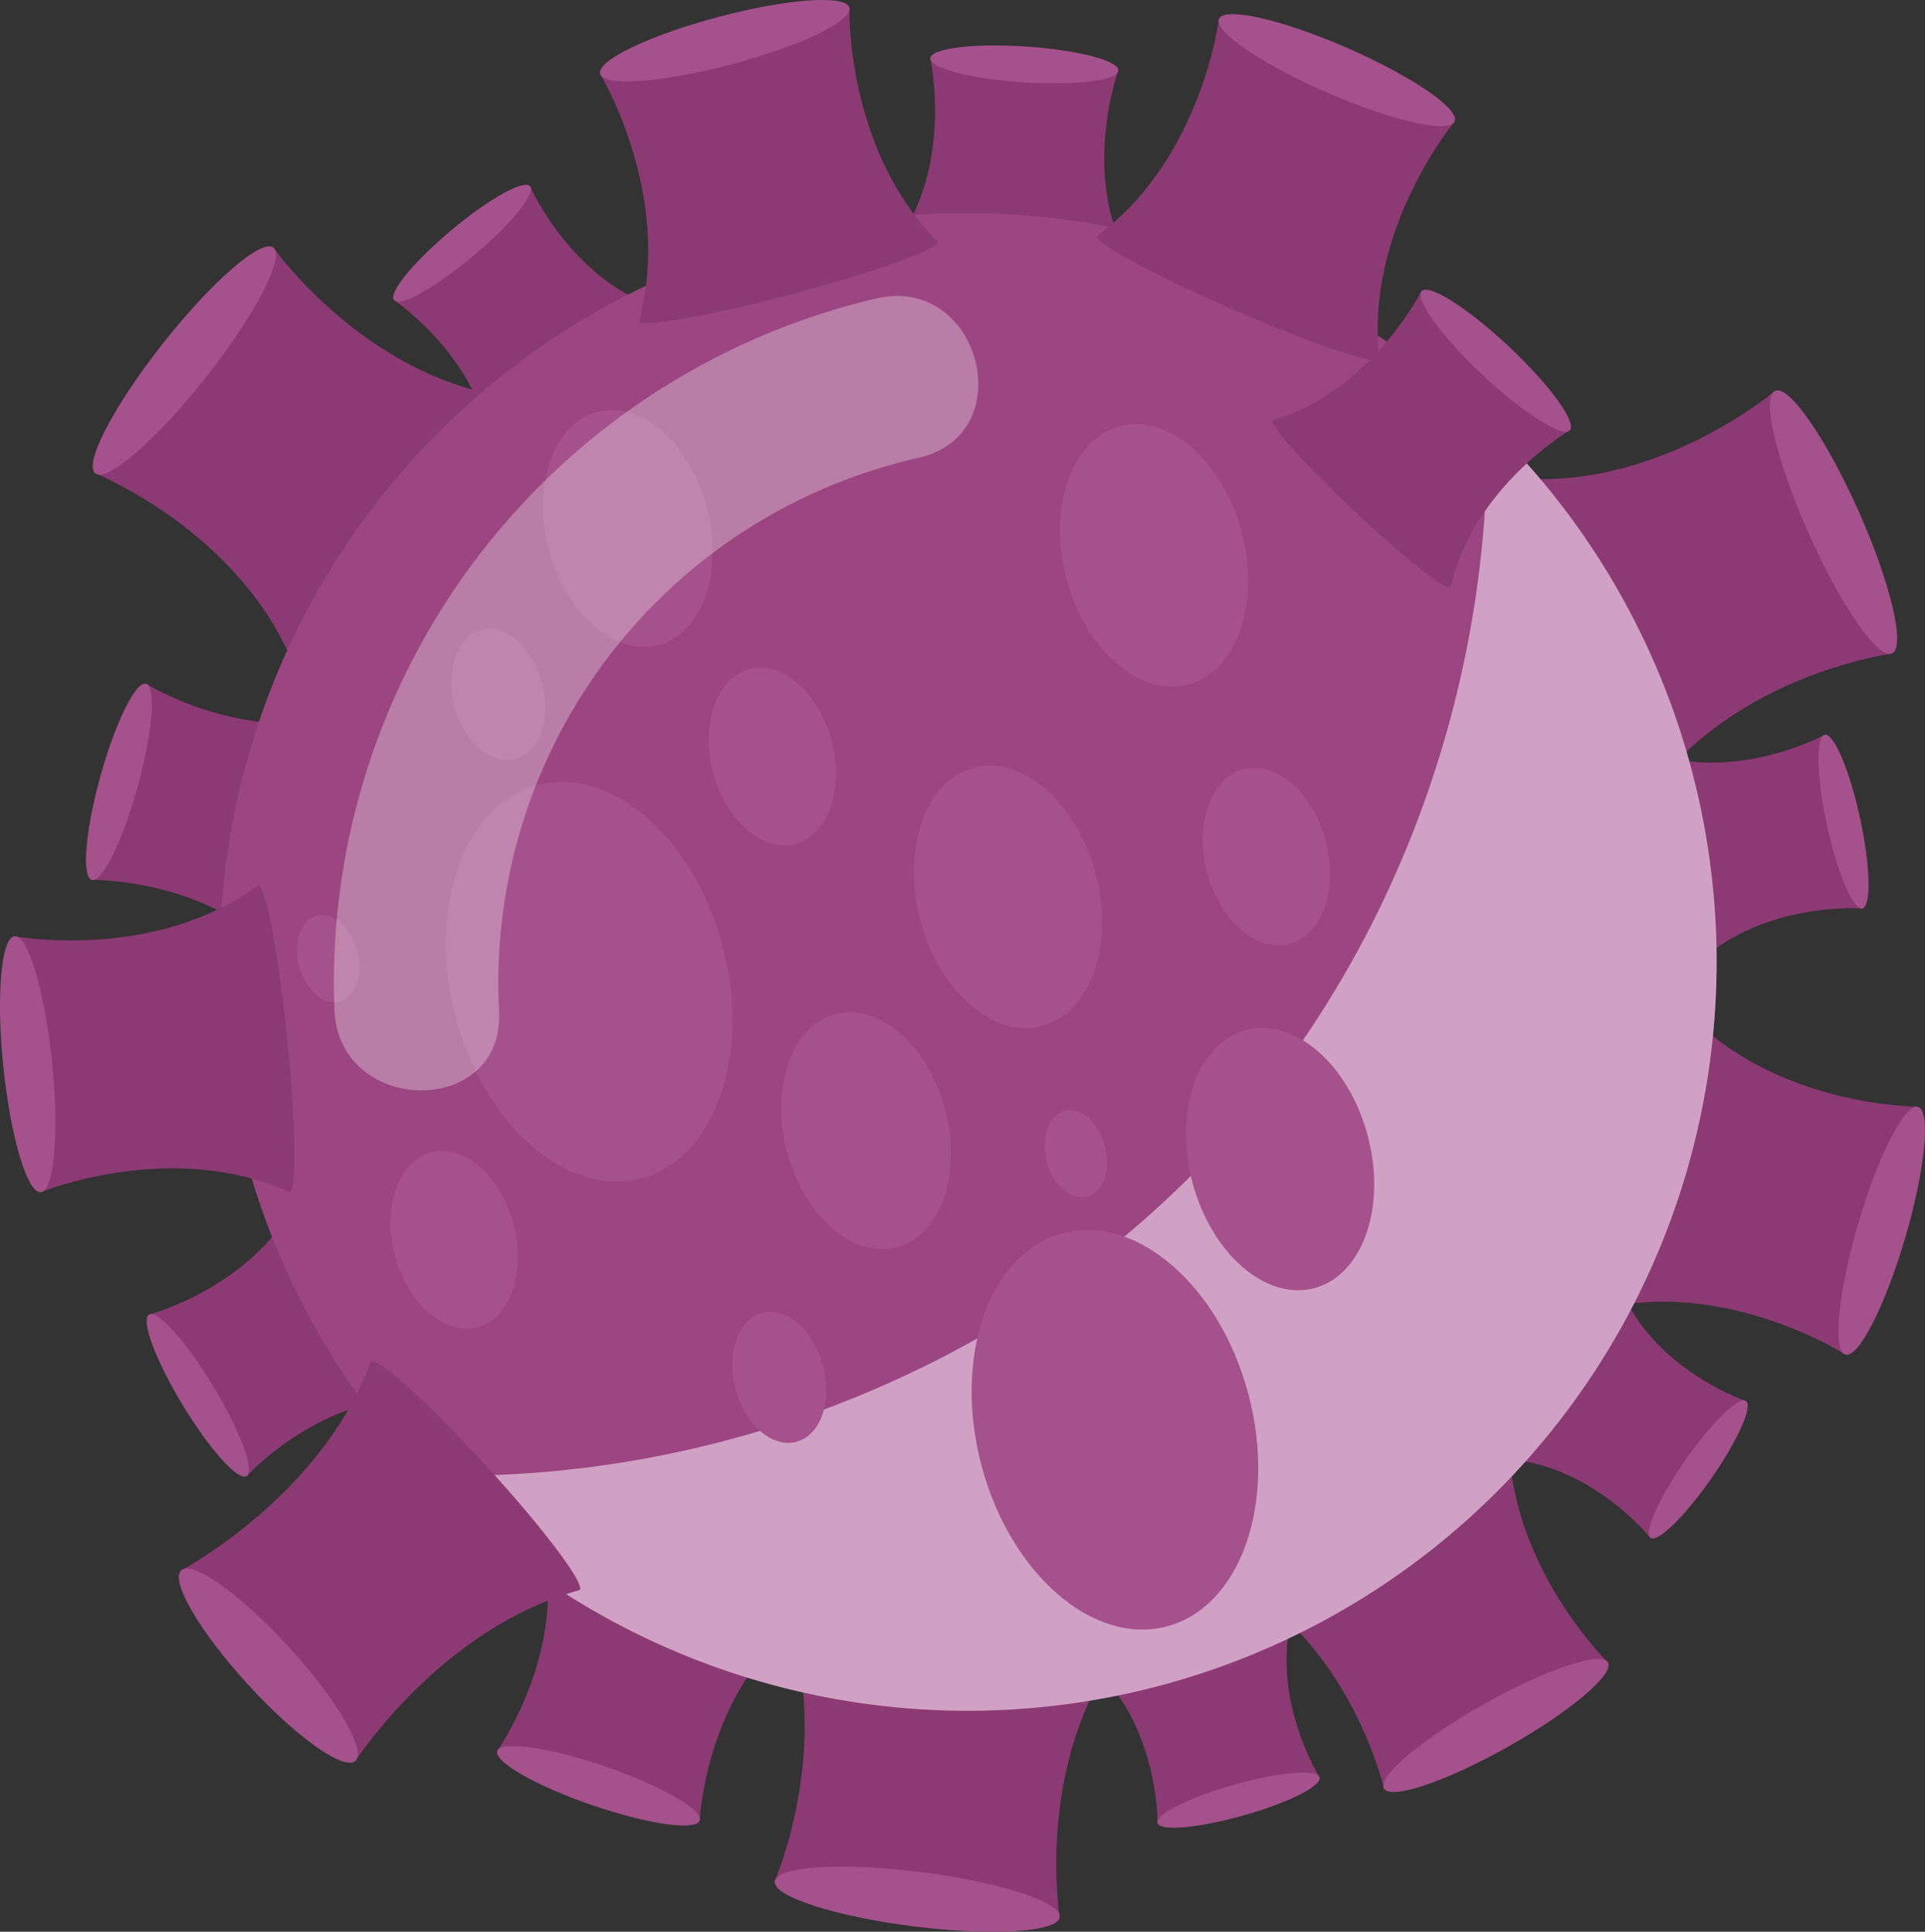 <svg id="Group_107" data-name="Group 107" xmlns="http://www.w3.org/2000/svg" xmlns:xlink="http://www.w3.org/1999/xlink" width="108.918" height="109.296" viewBox="0 0 108.918 109.296">
  <rect x="0" y="0" width="108.918" height="109.296" fill="#333333" stroke="none"/>
  <defs>
    <clipPath id="clip-path">
      <rect id="Rectangle_36" data-name="Rectangle 36" width="108.918" height="109.296" fill="none"/>
    </clipPath>
    <clipPath id="clip-path-3">
      <rect id="Rectangle_1" data-name="Rectangle 1" width="6.505" height="8.127" fill="none"/>
    </clipPath>
    <clipPath id="clip-path-4">
      <rect id="Rectangle_2" data-name="Rectangle 2" width="3.509" height="4.919" fill="none"/>
    </clipPath>
    <clipPath id="clip-path-5">
      <rect id="Rectangle_3" data-name="Rectangle 3" width="4.472" height="9.402" fill="none"/>
    </clipPath>
    <clipPath id="clip-path-6">
      <rect id="Rectangle_4" data-name="Rectangle 4" width="5.789" height="1.907" fill="none"/>
    </clipPath>
    <clipPath id="clip-path-7">
      <rect id="Rectangle_5" data-name="Rectangle 5" width="4.905" height="4.149" fill="none"/>
    </clipPath>
    <clipPath id="clip-path-8">
      <rect id="Rectangle_6" data-name="Rectangle 6" width="3.004" height="8.854" fill="none"/>
    </clipPath>
    <clipPath id="clip-path-9">
      <rect id="Rectangle_7" data-name="Rectangle 7" width="10.17" height="2.171" fill="none"/>
    </clipPath>
    <clipPath id="clip-path-10">
      <rect id="Rectangle_8" data-name="Rectangle 8" width="8.03" height="4.704" fill="none"/>
    </clipPath>
    <clipPath id="clip-path-11">
      <rect id="Rectangle_9" data-name="Rectangle 9" width="7.236" height="2.778" fill="none"/>
    </clipPath>
    <clipPath id="clip-path-12">
      <rect id="Rectangle_10" data-name="Rectangle 10" width="2.281" height="7.005" fill="none"/>
    </clipPath>
    <clipPath id="clip-path-13">
      <rect id="Rectangle_11" data-name="Rectangle 11" width="3.623" height="5.792" fill="none"/>
    </clipPath>
    <clipPath id="clip-path-14">
      <rect id="Rectangle_12" data-name="Rectangle 12" width="1.712" height="6.196" fill="none"/>
    </clipPath>
    <clipPath id="clip-path-15">
      <rect id="Rectangle_13" data-name="Rectangle 13" width="6.71" height="1.24" fill="none"/>
    </clipPath>
    <clipPath id="clip-path-16">
      <rect id="Rectangle_14" data-name="Rectangle 14" width="73.238" height="72.994" fill="none"/>
    </clipPath>
    <clipPath id="clip-path-17">
      <rect id="Rectangle_15" data-name="Rectangle 15" width="16.218" height="22.611" fill="none"/>
    </clipPath>
    <clipPath id="clip-path-19">
      <rect id="Rectangle_17" data-name="Rectangle 17" width="10.649" height="14.846" fill="none"/>
    </clipPath>
    <clipPath id="clip-path-22">
      <rect id="Rectangle_20" data-name="Rectangle 20" width="9.61" height="13.398" fill="none"/>
    </clipPath>
    <clipPath id="clip-path-24">
      <rect id="Rectangle_22" data-name="Rectangle 22" width="7.206" height="10.046" fill="none"/>
    </clipPath>
    <clipPath id="clip-path-27">
      <rect id="Rectangle_25" data-name="Rectangle 25" width="5.321" height="7.418" fill="none"/>
    </clipPath>
    <clipPath id="clip-path-29">
      <rect id="Rectangle_27" data-name="Rectangle 27" width="3.539" height="4.934" fill="none"/>
    </clipPath>
    <clipPath id="clip-path-31">
      <rect id="Rectangle_29" data-name="Rectangle 29" width="36.471" height="44.946" fill="none"/>
    </clipPath>
    <clipPath id="clip-path-32">
      <rect id="Rectangle_30" data-name="Rectangle 30" width="8.905" height="2.813" fill="none"/>
    </clipPath>
    <clipPath id="clip-path-33">
      <rect id="Rectangle_31" data-name="Rectangle 31" width="1.83" height="9.133" fill="none"/>
    </clipPath>
    <clipPath id="clip-path-34">
      <rect id="Rectangle_32" data-name="Rectangle 32" width="6.355" height="6.904" fill="none"/>
    </clipPath>
    <clipPath id="clip-path-35">
      <rect id="Rectangle_33" data-name="Rectangle 33" width="8.431" height="3.938" fill="none"/>
    </clipPath>
    <clipPath id="clip-path-36">
      <rect id="Rectangle_34" data-name="Rectangle 34" width="5.358" height="5.05" fill="none"/>
    </clipPath>
  </defs>
  <g id="Group_105" data-name="Group 105" clip-path="url(#clip-path)">
    <g id="Group_104" data-name="Group 104">
      <g id="Group_103" data-name="Group 103" clip-path="url(#clip-path)">
        <path id="Path_1" data-name="Path 1" d="M17.159,18.406,12.119,24.79,7.081,31.175S15.362,34.5,18.365,42.168c.36.285,3.356-2.91,6.692-7.137s5.748-7.884,5.388-8.169c-8.142-1.156-13.286-8.456-13.286-8.456" transform="translate(-1.691 -4.395)" fill="#8c3a74"/>
        <path id="Path_2" data-name="Path 2" d="M17.113,18.383c.671.531-1.041,3.82-3.824,7.346s-5.583,5.954-6.253,5.423,1.041-3.82,3.824-7.345,5.583-5.954,6.253-5.424" transform="translate(-1.645 -4.372)" fill="#a4518c"/>
        <g id="Group_3" data-name="Group 3" transform="translate(7.177 16.332)" style="mix-blend-mode: multiply;isolation: isolate">
          <g id="Group_2" data-name="Group 2">
            <g id="Group_1" data-name="Group 1" clip-path="url(#clip-path-3)">
              <path id="Path_3" data-name="Path 3" d="M15.858,21.493c.381.3-.731,2.351-2.485,4.573S9.886,29.847,9.5,29.545s.729-2.351,2.485-4.574,3.486-3.78,3.869-3.477" transform="translate(-9.428 -21.455)" fill="#a4518c"/>
            </g>
          </g>
        </g>
        <path id="Path_4" data-name="Path 4" d="M120.167,110l2.7-3.872,2.7-3.873s-4.912-1.643-6.915-5.982c-.218-.153-1.845,1.8-3.633,4.365s-3.061,4.766-2.842,4.918c4.758.39,7.988,4.444,7.988,4.444" transform="translate(-26.781 -22.986)" fill="#8c3a74"/>
        <path id="Path_5" data-name="Path 5" d="M122.649,111.865c-.407-.285.473-2.249,1.965-4.388s3.03-3.641,3.438-3.357-.473,2.249-1.965,4.388-3.03,3.642-3.438,3.357" transform="translate(-29.263 -24.854)" fill="#a4518c"/>
        <g id="Group_6" data-name="Group 6" transform="translate(94.332 80.678)" style="mix-blend-mode: multiply;isolation: isolate">
          <g id="Group_5" data-name="Group 5">
            <g id="Group_4" data-name="Group 4" clip-path="url(#clip-path-4)">
              <path id="Path_6" data-name="Path 6" d="M123.975,110.888c-.232-.162.343-1.387,1.283-2.736s1.891-2.31,2.123-2.147-.343,1.387-1.283,2.736-1.892,2.31-2.124,2.147" transform="translate(-123.923 -105.986)" fill="#a4518c"/>
            </g>
          </g>
        </g>
        <path id="Path_7" data-name="Path 7" d="M133.841,43.913l-3.307-7.434-3.307-7.433s-6.786,5.8-14.961,4.907c-.419.186,1.015,4.327,3.205,9.248s4.3,8.759,4.723,8.572c4.8-6.686,13.647-7.86,13.647-7.86" transform="translate(-26.79 -6.936)" fill="#8c3a74"/>
        <path id="Path_8" data-name="Path 8" d="M138.466,43.9c-.781.349-2.895-2.7-4.721-6.8s-2.674-7.716-1.893-8.064,2.894,2.7,4.721,6.8,2.674,7.716,1.893,8.064" transform="translate(-31.415 -6.927)" fill="#a4518c"/>
        <g id="Group_9" data-name="Group 9" transform="translate(101.508 24.843)" style="mix-blend-mode: multiply;isolation: isolate">
          <g id="Group_8" data-name="Group 8">
            <g id="Group_7" data-name="Group 7" clip-path="url(#clip-path-5)">
              <path id="Path_9" data-name="Path 9" d="M137.671,42.024c-.445.2-1.74-1.739-2.892-4.327s-1.724-4.848-1.279-5.047,1.74,1.739,2.892,4.327,1.724,4.848,1.279,5.047" transform="translate(-133.35 -32.636)" fill="#a4518c"/>
            </g>
          </g>
        </g>
        <path id="Path_10" data-name="Path 10" d="M84.974,131.808l4.585-1.288,4.586-1.289s-2.782-4.434-1.569-9.106c-.072-.259-2.592.222-5.628,1.075s-5.437,1.755-5.365,2.015c3.464,3.357,3.391,8.593,3.391,8.593" transform="translate(-19.48 -28.667)" fill="#8c3a74"/>
        <path id="Path_11" data-name="Path 11" d="M86.036,134.6c-.135-.483,1.808-1.452,4.34-2.163s4.694-.9,4.83-.414-1.808,1.452-4.34,2.163-4.7.9-4.831.414" transform="translate(-20.543 -31.461)" fill="#a4518c"/>
        <g id="Group_12" data-name="Group 12" transform="translate(67.184 100.899)" style="mix-blend-mode: multiply;isolation: isolate">
          <g id="Group_11" data-name="Group 11">
            <g id="Group_10" data-name="Group 10" clip-path="url(#clip-path-6)">
              <path id="Path_12" data-name="Path 12" d="M88.263,134.316c-.077-.276,1.155-.863,2.751-1.312s2.954-.588,3.031-.313-1.154.862-2.751,1.312-2.954.588-3.031.314" transform="translate(-88.259 -132.549)" fill="#a4518c"/>
            </g>
          </g>
        </g>
        <path id="Path_13" data-name="Path 13" d="M36.987,13.844l-3.849,3.222-3.849,3.222s4.586,3.056,5.436,8.07c.182.218,2.395-1.336,4.943-3.469s4.467-4.039,4.285-4.257c-4.775-1.726-6.965-6.789-6.965-6.789" transform="translate(-6.994 -3.306)" fill="#8c3a74"/>
        <path id="Path_14" data-name="Path 14" d="M36.972,13.818c.339.406-1.111,2.177-3.236,3.957s-4.123,2.893-4.462,2.488,1.11-2.177,3.236-3.956,4.123-2.894,4.462-2.488" transform="translate(-6.978 -3.28)" fill="#a4518c"/>
        <g id="Group_15" data-name="Group 15" transform="translate(23.692 11.686)" style="mix-blend-mode: multiply;isolation: isolate">
          <g id="Group_14" data-name="Group 14">
            <g id="Group_13" data-name="Group 13" clip-path="url(#clip-path-7)">
              <path id="Path_15" data-name="Path 15" d="M36,15.394c.193.231-.737,1.328-2.077,2.45s-2.584,1.844-2.776,1.613.737-1.328,2.077-2.45S35.81,15.163,36,15.394" transform="translate(-31.124 -15.352)" fill="#a4518c"/>
            </g>
          </g>
        </g>
        <path id="Path_16" data-name="Path 16" d="M132.776,94.6l2.054-7.012,2.054-7.012s-8.013.017-13.086-5.357c-.4-.116-1.818,3.553-3.177,8.2s-2.141,8.5-1.746,8.615c7.168-1.778,13.9,2.571,13.9,2.571" transform="translate(-28.361 -17.961)" fill="#8c3a74"/>
        <path id="Path_17" data-name="Path 17" d="M137.045,96.282c-.737-.216-.414-3.531.72-7.4s2.651-6.837,3.387-6.62.414,3.531-.72,7.4-2.651,6.836-3.387,6.62" transform="translate(-32.63 -19.639)" fill="#a4518c"/>
        <g id="Group_18" data-name="Group 18" transform="translate(104.967 65.204)" style="mix-blend-mode: multiply;isolation: isolate">
          <g id="Group_17" data-name="Group 17">
            <g id="Group_16" data-name="Group 16" clip-path="url(#clip-path-8)">
              <path id="Path_18" data-name="Path 18" d="M138.1,94.506c-.42-.123-.181-2.2.534-4.646s1.635-4.321,2.055-4.2.181,2.2-.534,4.644-1.636,4.322-2.056,4.2" transform="translate(-137.894 -85.657)" fill="#a4518c"/>
            </g>
          </g>
        </g>
        <path id="Path_19" data-name="Path 19" d="M57.583,134.806l8.063,1.013,8.063,1.013s-1.445-8.818,3.552-15.36c.056-.455-4.224-1.369-9.562-2.039s-9.71-.846-9.767-.39c3.226,7.575-.349,15.762-.349,15.762" transform="translate(-13.75 -28.365)" fill="#8c3a74"/>
        <path id="Path_20" data-name="Path 20" d="M57.582,139.57c.107-.85,3.8-1.085,8.255-.524s7.976,1.7,7.87,2.551-3.8,1.085-8.256.525-7.976-1.7-7.869-2.552" transform="translate(-13.749 -33.129)" fill="#a4518c"/>
        <g id="Group_21" data-name="Group 21" transform="translate(46.811 106.368)" style="mix-blend-mode: multiply;isolation: isolate">
          <g id="Group_20" data-name="Group 20">
            <g id="Group_19" data-name="Group 19" clip-path="url(#clip-path-9)">
              <path id="Path_21" data-name="Path 21" d="M61.5,140.181c.061-.484,2.386-.591,5.194-.237s5.034,1.031,4.973,1.516-2.386.591-5.193.238-5.035-1.031-4.974-1.516" transform="translate(-61.495 -139.735)" fill="#a4518c"/>
            </g>
          </g>
        </g>
        <path id="Path_22" data-name="Path 22" d="M100.316,126.621l6.338-3.566,6.338-3.566s-5.721-5.573-5.6-12.94c-.2-.359-3.765,1.264-7.961,3.625S92,114.74,92.2,115.1c6.344,3.731,8.12,11.524,8.12,11.524" transform="translate(-22.013 -25.431)" fill="#8c3a74"/>
        <path id="Path_23" data-name="Path 23" d="M102.854,130.633c-.375-.668,2.16-2.806,5.66-4.774s6.642-3.024,7.016-2.357-2.16,2.805-5.66,4.774-6.642,3.024-7.016,2.357" transform="translate(-24.551 -29.443)" fill="#a4518c"/>
        <g id="Group_24" data-name="Group 24" transform="translate(80.625 95.273)" style="mix-blend-mode: multiply;isolation: isolate">
          <g id="Group_23" data-name="Group 23">
            <g id="Group_22" data-name="Group 22" clip-path="url(#clip-path-10)">
              <path id="Path_24" data-name="Path 24" d="M105.936,129.76c-.214-.381,1.4-1.7,3.609-2.938s4.169-1.94,4.383-1.558-1.4,1.7-3.61,2.937-4.169,1.94-4.382,1.559" transform="translate(-105.917 -125.16)" fill="#a4518c"/>
            </g>
          </g>
        </g>
        <path id="Path_25" data-name="Path 25" d="M36.959,126.53l5.728,1.968,5.729,1.968s.286-6.653,4.926-10.665c.111-.324-2.873-1.643-6.665-2.946s-6.957-2.1-7.068-1.774c1.2,6.019-2.65,11.447-2.65,11.447" transform="translate(-8.825 -27.463)" fill="#8c3a74"/>
        <path id="Path_26" data-name="Path 26" d="M36.955,130.055c.207-.6,2.939-.211,6.1.875s5.561,2.458,5.354,3.062-2.939.212-6.1-.875-5.561-2.458-5.354-3.062" transform="translate(-8.821 -30.988)" fill="#a4518c"/>
        <g id="Group_27" data-name="Group 27" transform="translate(30.244 99.647)" style="mix-blend-mode: multiply;isolation: isolate">
          <g id="Group_26" data-name="Group 26">
            <g id="Group_25" data-name="Group 25" clip-path="url(#clip-path-11)">
              <path id="Path_27" data-name="Path 27" d="M39.738,131.054c.118-.344,1.831-.068,3.825.618s3.517,1.52,3.4,1.864-1.831.068-3.826-.618-3.516-1.52-3.4-1.864" transform="translate(-39.732 -130.906)" fill="#a4518c"/>
            </g>
          </g>
        </g>
        <path id="Path_28" data-name="Path 28" d="M9.893,50.822,8.358,56.371,6.822,61.919s6.312-.107,10.372,4.066c.313.087,1.39-2.82,2.407-6.494s1.587-6.721,1.274-6.808c-5.626,1.484-10.982-1.862-10.982-1.862" transform="translate(-1.629 -12.136)" fill="#8c3a74"/>
        <path id="Path_29" data-name="Path 29" d="M9.791,50.82c.583.162.368,2.777-.48,5.842S7.3,62.079,6.719,61.917s-.368-2.777.48-5.842,2.009-5.417,2.591-5.255" transform="translate(-1.526 -12.133)" fill="#a4518c"/>
        <g id="Group_30" data-name="Group 30" transform="translate(5.589 40.733)" style="mix-blend-mode: multiply;isolation: isolate">
          <g id="Group_29" data-name="Group 29">
            <g id="Group_28" data-name="Group 28" clip-path="url(#clip-path-12)">
              <path id="Path_30" data-name="Path 30" d="M9.451,53.515c.333.093.168,1.733-.366,3.665S7.847,60.6,7.514,60.512s-.168-1.733.366-3.666,1.238-3.423,1.57-3.331" transform="translate(-7.342 -53.51)" fill="#a4518c"/>
            </g>
          </g>
        </g>
        <path id="Path_31" data-name="Path 31" d="M11.073,95.757l2.762,4.567,2.762,4.568s3.943-4.335,9.339-4.425c.257-.156-1.016-2.734-2.845-5.757s-3.521-5.348-3.778-5.192c-2.579,4.747-8.241,6.239-8.241,6.239" transform="translate(-2.644 -21.374)" fill="#8c3a74"/>
        <path id="Path_32" data-name="Path 32" d="M11.031,97.706c.48-.292,2.106,1.518,3.632,4.041s2.373,4.8,1.893,5.095-2.106-1.518-3.631-4.041-2.373-4.8-1.894-5.094" transform="translate(-2.602 -23.324)" fill="#a4518c"/>
        <g id="Group_33" data-name="Group 33" transform="translate(9.38 76.054)" style="mix-blend-mode: multiply;isolation: isolate">
          <g id="Group_32" data-name="Group 32">
            <g id="Group_31" data-name="Group 31" clip-path="url(#clip-path-13)">
              <path id="Path_33" data-name="Path 33" d="M12.391,99.928c.273-.166,1.275.989,2.237,2.58s1.52,3.014,1.247,3.18-1.276-.989-2.238-2.579-1.519-3.014-1.246-3.181" transform="translate(-12.322 -99.912)" fill="#a4518c"/>
            </g>
          </g>
        </g>
        <path id="Path_34" data-name="Path 34" d="M134.7,64.437l-1.063-4.91-1.063-4.911s-4.833,2.649-9.661,1.076c-.277.06.069,2.744.773,5.995s1.5,5.838,1.774,5.778c3.744-3.435,9.238-3.027,9.238-3.027" transform="translate(-29.327 -13.042)" fill="#8c3a74"/>
        <path id="Path_35" data-name="Path 35" d="M137.649,64.436c-.516.112-1.41-2-2-4.707s-.644-5-.129-5.113,1.411,2,2,4.707.645,5,.129,5.113" transform="translate(-32.277 -13.04)" fill="#a4518c"/>
        <g id="Group_36" data-name="Group 36" transform="translate(103.453 43.387)" style="mix-blend-mode: multiply;isolation: isolate">
          <g id="Group_35" data-name="Group 35">
            <g id="Group_34" data-name="Group 34" clip-path="url(#clip-path-14)">
              <path id="Path_36" data-name="Path 36" d="M137.431,63.192c-.294.064-.833-1.27-1.2-2.98s-.432-3.148-.138-3.212.833,1.27,1.2,2.98.432,3.148.137,3.212" transform="translate(-135.905 -56.998)" fill="#a4518c"/>
            </g>
          </g>
        </g>
        <path id="Path_37" data-name="Path 37" d="M79.245,5.027l-5.321-.351-5.32-.35s1.286,5.72-1.733,10.2c-.02.3,2.82.733,6.342.965s6.394.177,6.414-.125c-2.407-4.836-.382-10.339-.382-10.339" transform="translate(-15.968 -1.033)" fill="#8c3a74"/>
        <path id="Path_38" data-name="Path 38" d="M79.788,4.8c-.037.561-2.449.859-5.388.665S69.11,4.659,69.147,4.1s2.448-.858,5.387-.664,5.29.8,5.254,1.365" transform="translate(-16.511 -0.806)" fill="#a4518c"/>
        <g id="Group_39" data-name="Group 39" transform="translate(54.601 3.024)" style="mix-blend-mode: multiply;isolation: isolate">
          <g id="Group_38" data-name="Group 38">
            <g id="Group_37" data-name="Group 37" clip-path="url(#clip-path-15)">
              <path id="Path_39" data-name="Path 39" d="M78.439,4.813c-.021.32-1.54.48-3.393.358s-3.337-.48-3.316-.8,1.539-.48,3.393-.358,3.337.48,3.317.8" transform="translate(-71.729 -3.972)" fill="#a4518c"/>
            </g>
          </g>
        </g>
        <path id="Path_40" data-name="Path 40" d="M99.62,47.373A42.35,42.35,0,1,1,47.85,17.226,42.415,42.415,0,0,1,99.62,47.373" transform="translate(-3.899 -3.774)" fill="#9b4681"/>
        <g id="Group_42" data-name="Group 42" transform="translate(23.903 23.875)" style="mix-blend-mode: multiply;isolation: isolate">
          <g id="Group_41" data-name="Group 41">
            <g id="Group_40" data-name="Group 40" clip-path="url(#clip-path-16)">
              <path id="Path_41" data-name="Path 41" d="M74.721,74.176a56.517,56.517,0,0,1-15.355,10.83A60.287,60.287,0,0,1,31.4,90.965a42.381,42.381,0,1,0,60.234-59.6c.3,15.746-5.75,31.665-16.915,42.811" transform="translate(-31.402 -31.364)" fill="#d1a1c5"/>
            </g>
          </g>
        </g>
        <g id="Group_45" data-name="Group 45" transform="translate(25.227 44.239)" style="mix-blend-mode: multiply;isolation: isolate">
          <g id="Group_44" data-name="Group 44">
            <g id="Group_43" data-name="Group 43" clip-path="url(#clip-path-17)">
              <path id="Path_42" data-name="Path 42" d="M48.805,67.42c1.624,6.145-.443,12.022-4.615,13.128s-8.871-2.979-10.5-9.123S34.137,59.4,38.31,58.3s8.871,2.979,10.495,9.122" transform="translate(-33.141 -58.117)" fill="#a4518c"/>
            </g>
          </g>
        </g>
        <g id="Group_48" data-name="Group 48" transform="translate(54.975 69.588)" style="mix-blend-mode: multiply;isolation: isolate">
          <g id="Group_47" data-name="Group 47">
            <g id="Group_46" data-name="Group 46" clip-path="url(#clip-path-17)">
              <path id="Path_43" data-name="Path 43" d="M87.884,100.721c1.624,6.144-.443,12.021-4.615,13.127s-8.871-2.978-10.495-9.122S73.216,92.7,77.389,91.6s8.871,2.979,10.495,9.122" transform="translate(-72.22 -91.417)" fill="#a4518c"/>
            </g>
          </g>
        </g>
        <g id="Group_51" data-name="Group 51" transform="translate(51.705 43.324)" style="mix-blend-mode: multiply;isolation: isolate">
          <g id="Group_50" data-name="Group 50">
            <g id="Group_49" data-name="Group 49" clip-path="url(#clip-path-19)">
              <path id="Path_44" data-name="Path 44" d="M78.209,63.023c1.065,4.034-.292,7.893-3.031,8.619s-5.825-1.956-6.891-5.99.292-7.893,3.03-8.619,5.826,1.956,6.892,5.99" transform="translate(-67.924 -56.915)" fill="#a4518c"/>
            </g>
          </g>
        </g>
        <g id="Group_54" data-name="Group 54" transform="translate(67.105 58.157)" style="mix-blend-mode: multiply;isolation: isolate">
          <g id="Group_53" data-name="Group 53">
            <g id="Group_52" data-name="Group 52" clip-path="url(#clip-path-19)">
              <path id="Path_45" data-name="Path 45" d="M98.441,82.508c1.066,4.034-.291,7.894-3.03,8.619s-5.825-1.956-6.891-5.989.291-7.894,3.03-8.62,5.826,1.956,6.891,5.99" transform="translate(-88.156 -76.4)" fill="#a4518c"/>
            </g>
          </g>
        </g>
        <g id="Group_57" data-name="Group 57" transform="translate(59.973 24.001)" style="mix-blend-mode: multiply;isolation: isolate">
          <g id="Group_56" data-name="Group 56">
            <g id="Group_55" data-name="Group 55" clip-path="url(#clip-path-19)">
              <path id="Path_46" data-name="Path 46" d="M89.071,37.638c1.066,4.034-.291,7.893-3.03,8.619s-5.825-1.956-6.891-5.989.291-7.894,3.03-8.62S88,33.6,89.071,37.638" transform="translate(-78.786 -31.53)" fill="#a4518c"/>
            </g>
          </g>
        </g>
        <g id="Group_60" data-name="Group 60" transform="translate(44.199 57.273)" style="mix-blend-mode: multiply;isolation: isolate">
          <g id="Group_59" data-name="Group 59">
            <g id="Group_58" data-name="Group 58" clip-path="url(#clip-path-22)">
              <path id="Path_47" data-name="Path 47" d="M67.346,80.752c.962,3.641-.263,7.123-2.735,7.779s-5.257-1.765-6.218-5.406.263-7.123,2.735-7.778,5.256,1.764,6.218,5.405" transform="translate(-58.064 -75.24)" fill="#a4518c"/>
            </g>
          </g>
        </g>
        <g id="Group_63" data-name="Group 63" transform="translate(30.721 23.201)" style="mix-blend-mode: multiply;isolation: isolate">
          <g id="Group_62" data-name="Group 62">
            <g id="Group_61" data-name="Group 61" clip-path="url(#clip-path-22)">
              <path id="Path_48" data-name="Path 48" d="M49.639,35.992c.962,3.641-.263,7.123-2.735,7.778s-5.257-1.764-6.218-5.405.263-7.123,2.735-7.778,5.256,1.764,6.218,5.405" transform="translate(-40.357 -30.479)" fill="#a4518c"/>
            </g>
          </g>
        </g>
        <g id="Group_66" data-name="Group 66" transform="translate(40.093 37.784)" style="mix-blend-mode: multiply;isolation: isolate">
          <g id="Group_65" data-name="Group 65">
            <g id="Group_64" data-name="Group 64" clip-path="url(#clip-path-24)">
              <path id="Path_49" data-name="Path 49" d="M59.63,53.77c.722,2.73-.2,5.341-2.051,5.832s-3.942-1.324-4.662-4.053.2-5.341,2.051-5.832,3.941,1.323,4.662,4.053" transform="translate(-52.67 -49.637)" fill="#a4518c"/>
            </g>
          </g>
        </g>
        <g id="Group_69" data-name="Group 69" transform="translate(68.047 43.442)" style="mix-blend-mode: multiply;isolation: isolate">
          <g id="Group_68" data-name="Group 68">
            <g id="Group_67" data-name="Group 67" clip-path="url(#clip-path-24)">
              <path id="Path_50" data-name="Path 50" d="M96.353,61.2c.722,2.73-.2,5.341-2.051,5.832s-3.942-1.324-4.662-4.053.2-5.341,2.051-5.832,3.941,1.323,4.662,4.053" transform="translate(-89.393 -57.069)" fill="#a4518c"/>
            </g>
          </g>
        </g>
        <g id="Group_72" data-name="Group 72" transform="translate(22.098 65.126)" style="mix-blend-mode: multiply;isolation: isolate">
          <g id="Group_71" data-name="Group 71">
            <g id="Group_70" data-name="Group 70" clip-path="url(#clip-path-24)">
              <path id="Path_51" data-name="Path 51" d="M35.989,89.688c.721,2.73-.2,5.341-2.051,5.832S30,94.2,29.276,91.467s.2-5.341,2.051-5.832,3.941,1.324,4.662,4.053" transform="translate(-29.03 -85.555)" fill="#a4518c"/>
            </g>
          </g>
        </g>
        <g id="Group_75" data-name="Group 75" transform="translate(25.531 35.589)" style="mix-blend-mode: multiply;isolation: isolate">
          <g id="Group_74" data-name="Group 74">
            <g id="Group_73" data-name="Group 73" clip-path="url(#clip-path-27)">
              <path id="Path_52" data-name="Path 52" d="M38.68,49.805c.532,2.016-.146,3.944-1.515,4.307s-2.911-.977-3.444-2.993.145-3.945,1.515-4.307,2.91.977,3.444,2.993" transform="translate(-33.54 -46.753)" fill="#a4518c"/>
            </g>
          </g>
        </g>
        <g id="Group_78" data-name="Group 78" transform="translate(41.433 74.219)" style="mix-blend-mode: multiply;isolation: isolate">
          <g id="Group_77" data-name="Group 77">
            <g id="Group_76" data-name="Group 76" clip-path="url(#clip-path-27)">
              <path id="Path_53" data-name="Path 53" d="M59.57,100.553c.533,2.015-.145,3.944-1.514,4.306s-2.911-.977-3.444-2.992.145-3.944,1.515-4.308,2.91.978,3.443,2.994" transform="translate(-54.431 -97.501)" fill="#a4518c"/>
            </g>
          </g>
        </g>
        <g id="Group_81" data-name="Group 81" transform="translate(16.797 51.774)" style="mix-blend-mode: multiply;isolation: isolate">
          <g id="Group_80" data-name="Group 80">
            <g id="Group_79" data-name="Group 79" clip-path="url(#clip-path-29)">
              <path id="Path_54" data-name="Path 54" d="M25.484,70.045c.354,1.341-.1,2.623-1.007,2.864s-1.936-.65-2.29-1.991.1-2.623,1.008-2.864,1.936.65,2.29,1.991" transform="translate(-22.066 -68.015)" fill="#a4518c"/>
            </g>
          </g>
        </g>
        <g id="Group_84" data-name="Group 84" transform="translate(59.101 62.817)" style="mix-blend-mode: multiply;isolation: isolate">
          <g id="Group_83" data-name="Group 83">
            <g id="Group_82" data-name="Group 82" clip-path="url(#clip-path-29)">
              <path id="Path_55" data-name="Path 55" d="M81.058,84.551c.355,1.34-.1,2.623-1.007,2.864s-1.936-.65-2.29-1.991.1-2.623,1.008-2.864,1.936.65,2.29,1.991" transform="translate(-77.64 -82.521)" fill="#a4518c"/>
            </g>
          </g>
        </g>
        <g id="Group_87" data-name="Group 87" transform="translate(18.885 16.744)" opacity="0.3" style="mix-blend-mode: overlay;isolation: isolate">
          <g id="Group_86" data-name="Group 86">
            <g id="Group_85" data-name="Group 85" clip-path="url(#clip-path-31)">
              <path id="Path_56" data-name="Path 56" d="M55.527,22.134A39.779,39.779,0,0,0,24.846,62.4c.262,5.985,9.581,6.1,9.318.1A30.456,30.456,0,0,1,57.91,31.154c5.847-1.35,3.457-10.368-2.383-9.02" transform="translate(-24.809 -21.997)" fill="#fff"/>
            </g>
          </g>
        </g>
        <path id="Path_57" data-name="Path 57" d="M58.71.57,51.656,2.44,44.6,4.31s4.162,6.856,2.2,13.986c.105.4,3.977-.281,8.647-1.519s8.37-2.565,8.265-2.963C58.48,8.591,58.71.57,58.71.57" transform="translate(-10.65 -0.136)" fill="#8c3a74"/>
        <path id="Path_58" data-name="Path 58" d="M58.707.434c.2.744-2.8,2.183-6.7,3.215S44.8,4.917,44.6,4.174,47.4,1.99,51.3.957,58.511-.31,58.707.434" transform="translate(-10.647 0)" fill="#a4518c"/>
        <g id="Group_90" data-name="Group 90" transform="translate(36.553 0.897)" style="mix-blend-mode: multiply;isolation: isolate">
          <g id="Group_89" data-name="Group 89">
            <g id="Group_88" data-name="Group 88" clip-path="url(#clip-path-32)">
              <path id="Path_59" data-name="Path 59" d="M56.92,1.406c.112.425-1.789,1.3-4.245,1.947s-4.538.835-4.65.41,1.788-1.294,4.245-1.946,4.539-.835,4.651-.412" transform="translate(-48.02 -1.178)" fill="#a4518c"/>
            </g>
          </g>
        </g>
        <path id="Path_60" data-name="Path 60" d="M1.079,68.684l.744,7.242.744,7.241s7.382-3.039,14.082,0c.409-.042.34-3.962-.152-8.757s-1.223-8.647-1.631-8.6C8.925,70.154,1.079,68.684,1.079,68.684" transform="translate(-0.258 -15.714)" fill="#8c3a74"/>
        <path id="Path_61" data-name="Path 61" d="M.821,69.586c.761-.078,1.71,3.1,2.122,7.1s.127,7.305-.633,7.384-1.71-3.1-2.122-7.1-.127-7.305.633-7.384" transform="translate(0 -16.616)" fill="#a4518c"/>
        <g id="Group_93" data-name="Group 93" transform="translate(0.651 55.645)" style="mix-blend-mode: multiply;isolation: isolate">
          <g id="Group_92" data-name="Group 92">
            <g id="Group_91" data-name="Group 91" clip-path="url(#clip-path-33)">
              <path id="Path_62" data-name="Path 62" d="M1.3,73.1c.434-.045,1,1.963,1.254,4.485s.117,4.6-.317,4.647-1-1.964-1.254-4.485-.117-4.6.317-4.647" transform="translate(-0.855 -73.1)" fill="#a4518c"/>
            </g>
          </g>
        </g>
        <path id="Path_63" data-name="Path 63" d="M13.468,113.012,18.4,118.4l4.928,5.389s4.86-7.542,12.683-9.664c.343-.314-2.023-3.461-5.286-7.03s-6.186-6.2-6.529-5.89c-2.8,7.617-10.725,11.806-10.725,11.806" transform="translate(-3.216 -24.161)" fill="#8c3a74"/>
        <path id="Path_64" data-name="Path 64" d="M13.426,116.69c.639-.587,3.363,1.351,6.085,4.328s4.41,5.864,3.772,6.45-3.364-1.351-6.085-4.327-4.41-5.864-3.772-6.451" transform="translate(-3.174 -27.839)" fill="#a4518c"/>
        <g id="Group_96" data-name="Group 96" transform="translate(12.003 90.788)" style="mix-blend-mode: multiply;isolation: isolate">
          <g id="Group_95" data-name="Group 95">
            <g id="Group_94" data-name="Group 94" clip-path="url(#clip-path-34)">
              <path id="Path_65" data-name="Path 65" d="M15.838,119.321c.365-.333,2.051.917,3.767,2.793s2.812,3.669,2.447,4S20,125.2,18.285,123.325s-2.812-3.67-2.447-4" transform="translate(-15.768 -119.267)" fill="#a4518c"/>
            </g>
          </g>
        </g>
        <path id="Path_66" data-name="Path 66" d="M101.77,7.205,95.1,4.3,88.437,1.4s-.976,7.934-6.909,12.291c-.164.378,3.282,2.24,7.7,4.161s8.124,3.174,8.287,2.8c-.866-7.317,4.26-13.444,4.26-13.444" transform="translate(-19.466 -0.335)" fill="#8c3a74"/>
        <path id="Path_67" data-name="Path 67" d="M103.932,7.122c-.305.7-3.537-.027-7.219-1.631S90.293,2.02,90.6,1.317s3.537.028,7.219,1.631,6.419,3.471,6.115,4.174" transform="translate(-21.628 -0.251)" fill="#a4518c"/>
        <g id="Group_99" data-name="Group 99" transform="translate(71.422 2)" style="mix-blend-mode: multiply;isolation: isolate">
          <g id="Group_98" data-name="Group 98">
            <g id="Group_97" data-name="Group 97" clip-path="url(#clip-path-35)">
              <path id="Path_68" data-name="Path 68" d="M102.245,6.427c-.174.4-2.2-.094-4.519-1.1s-4.062-2.155-3.888-2.555,2.2.094,4.519,1.1,4.063,2.154,3.888,2.555" transform="translate(-93.827 -2.628)" fill="#a4518c"/>
            </g>
          </g>
        </g>
        <path id="Path_69" data-name="Path 69" d="M111.41,29.513l-4.2-3.938-4.194-3.939s-2.835,5.649-8.41,7.313c-.222.237,1.849,2.542,4.624,5.15s5.208,4.528,5.43,4.291c1.3-5.68,6.744-8.877,6.744-8.877" transform="translate(-22.588 -5.167)" fill="#8c3a74"/>
        <path id="Path_70" data-name="Path 70" d="M114.032,29.488c-.414.442-2.628-.963-4.944-3.138s-3.859-4.3-3.445-4.739,2.628.963,4.944,3.138,3.859,4.3,3.445,4.739" transform="translate(-25.21 -5.141)" fill="#a4518c"/>
        <g id="Group_102" data-name="Group 102" transform="translate(81.948 17.883)" style="mix-blend-mode: multiply;isolation: isolate">
          <g id="Group_101" data-name="Group 101">
            <g id="Group_100" data-name="Group 100" clip-path="url(#clip-path-36)">
              <path id="Path_71" data-name="Path 71" d="M112.979,28.5c-.236.252-1.611-.655-3.072-2.027s-2.453-2.686-2.217-2.938,1.611.655,3.072,2.026,2.453,2.687,2.217,2.939" transform="translate(-107.655 -23.493)" fill="#a4518c"/>
            </g>
          </g>
        </g>
      </g>
    </g>
  </g>
</svg>
